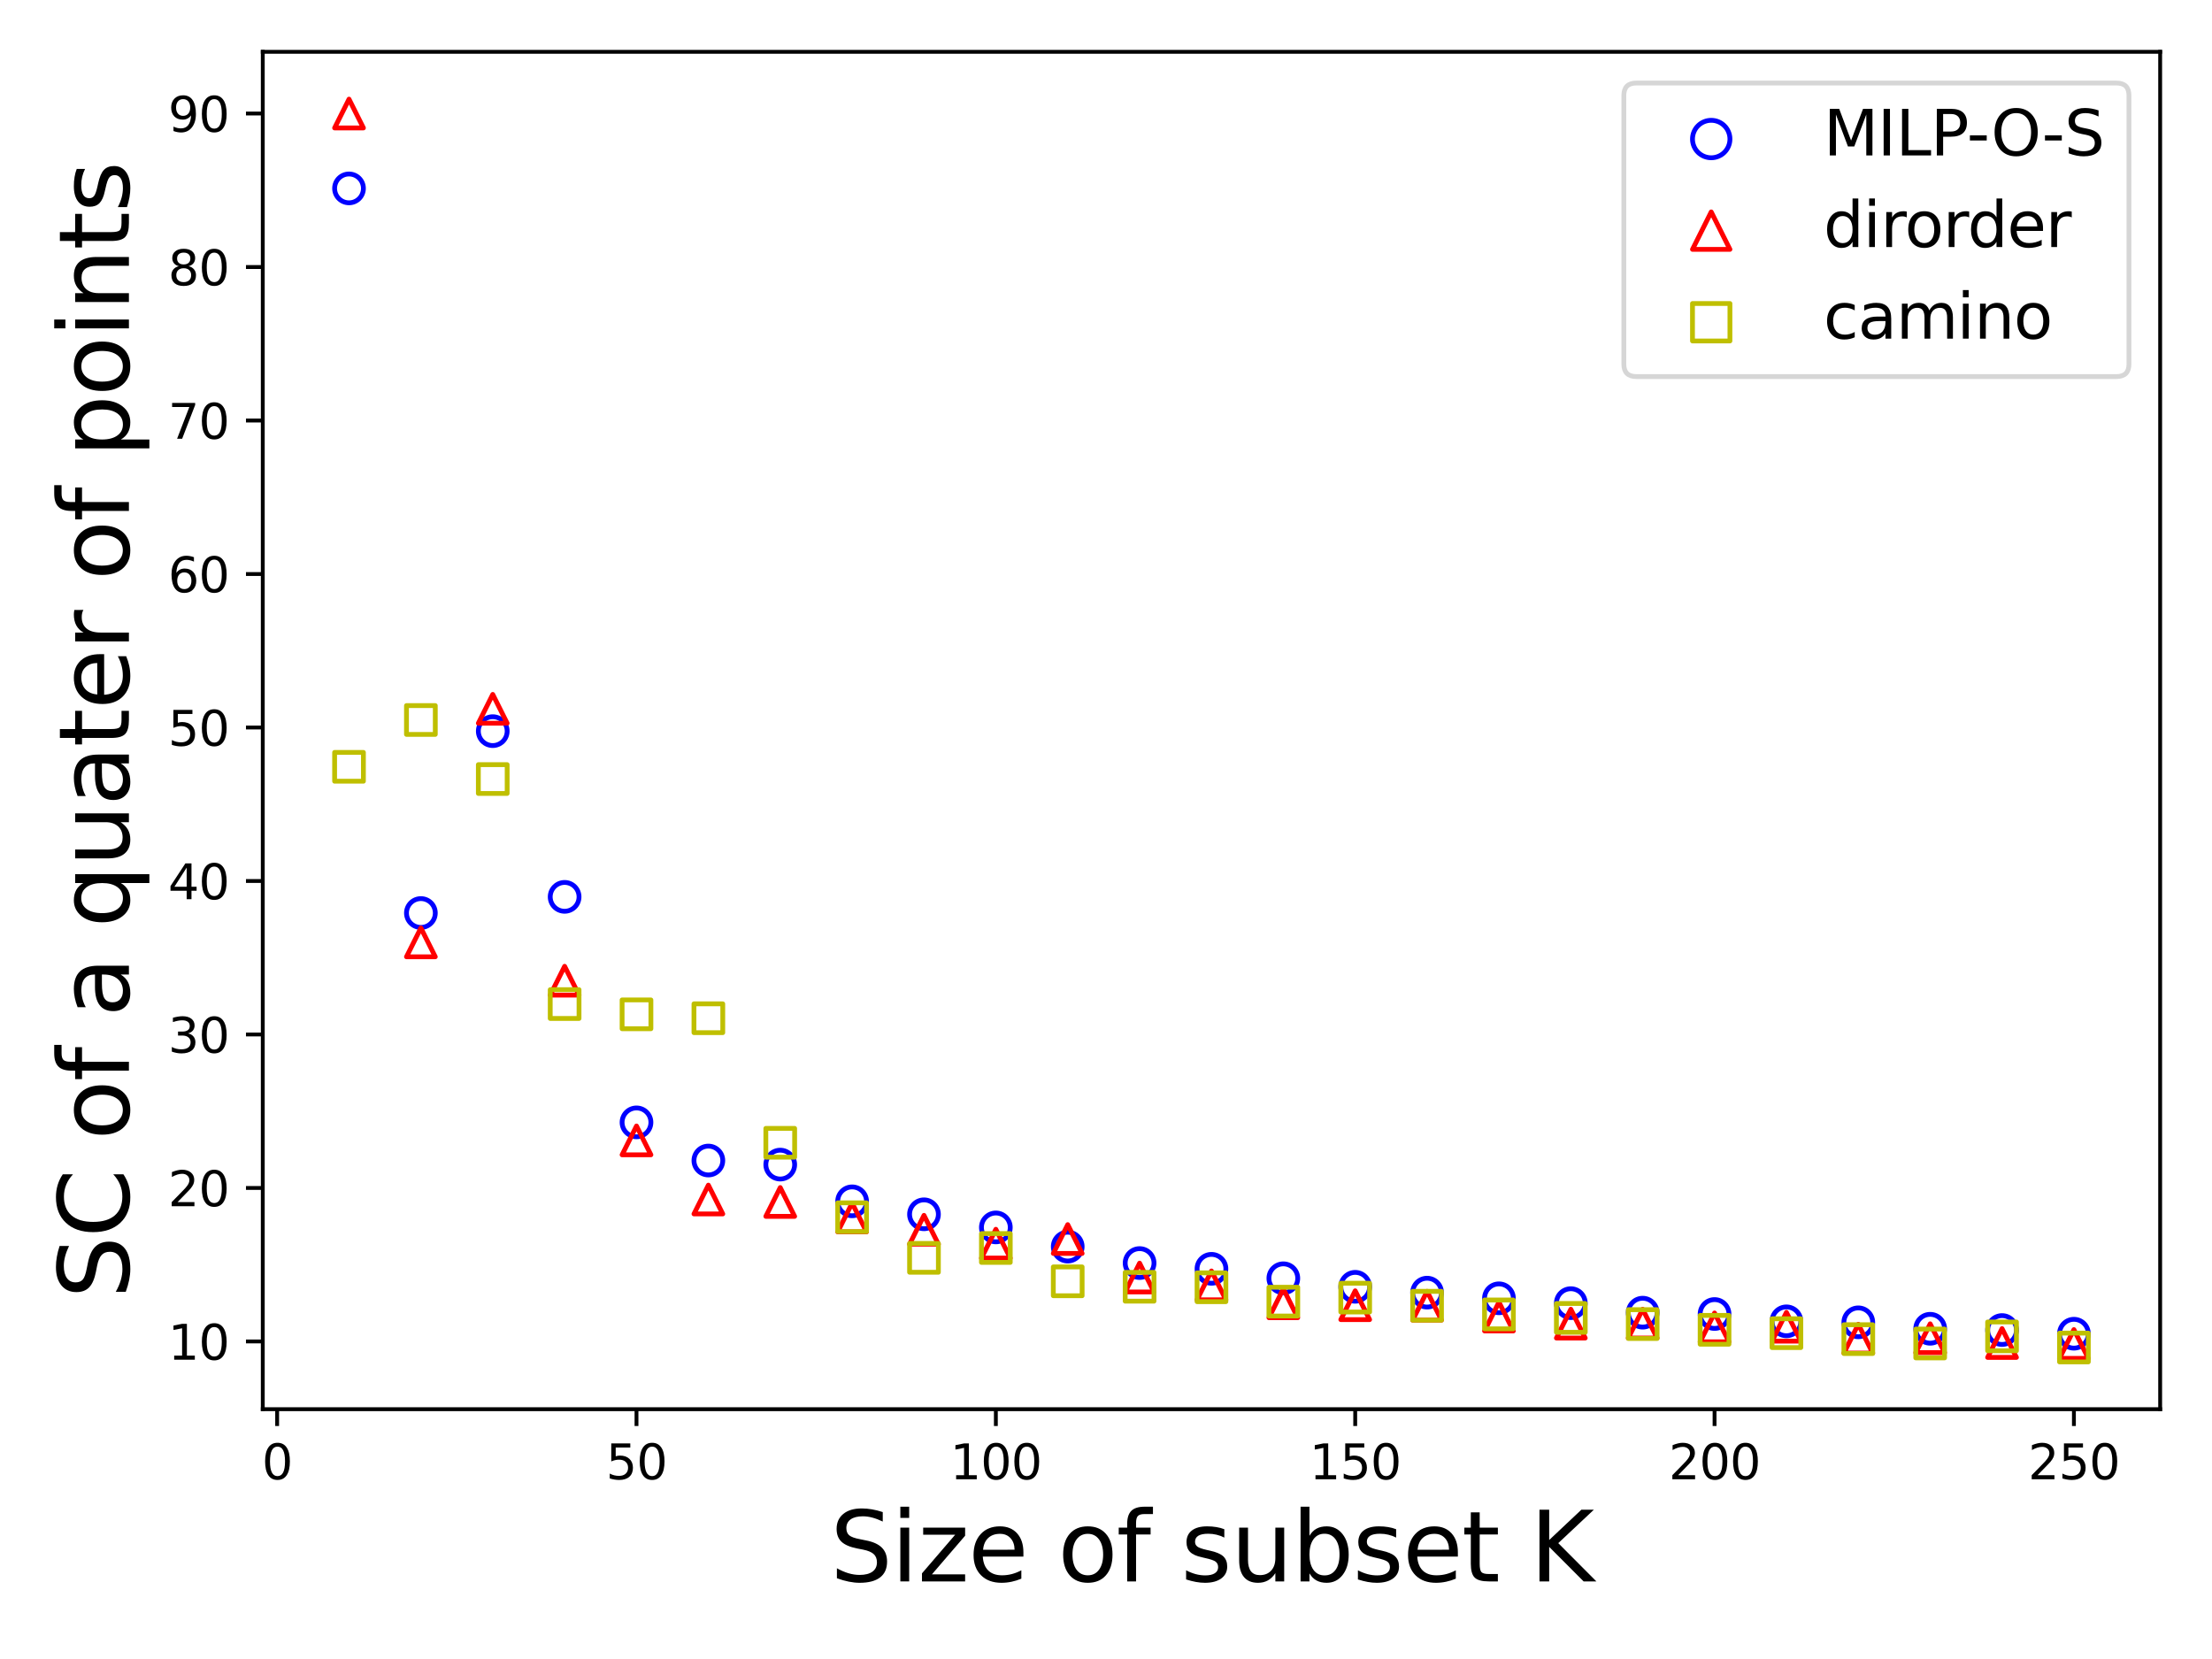 <?xml version="1.0" encoding="utf-8" standalone="no"?>
<!DOCTYPE svg PUBLIC "-//W3C//DTD SVG 1.1//EN"
  "http://www.w3.org/Graphics/SVG/1.1/DTD/svg11.dtd">
<svg xmlns:xlink="http://www.w3.org/1999/xlink" width="460.8pt" height="345.6pt" viewBox="0 0 460.8 345.6" xmlns="http://www.w3.org/2000/svg" version="1.1">
 <defs>
  <style type="text/css">*{stroke-linejoin: round; stroke-linecap: butt}</style>
 </defs>
 <g id="figure_1">
  <g id="patch_1">
   <path d="M 0 345.6 
L 460.8 345.6 
L 460.8 0 
L 0 0 
z
" style="fill: #ffffff"/>
  </g>
  <g id="axes_1">
   <g id="patch_2">
    <path d="M 54.74 293.56 
L 450 293.56 
L 450 10.8 
L 54.74 10.8 
z
" style="fill: #ffffff"/>
   </g>
   <g id="PathCollection_1">
    <defs>
     <path id="C0_0_b561ad9328" d="M 0 3 
C 0.796 3 1.559 2.684 2.121 2.121 
C 2.684 1.559 3 0.796 3 -0 
C 3 -0.796 2.684 -1.559 2.121 -2.121 
C 1.559 -2.684 0.796 -3 0 -3 
C -0.796 -3 -1.559 -2.684 -2.121 -2.121 
C -2.684 -1.559 -3 -0.796 -3 0 
C -3 0.796 -2.684 1.559 -2.121 2.121 
C -1.559 2.684 -0.796 3 0 3 
z
"/>
    </defs>
    <g clip-path="url(#pe844ed9820)">
     <use xlink:href="#C0_0_b561ad9328" x="72.706" y="39.248" style="fill: none; stroke: #0000ff"/>
    </g>
    <g clip-path="url(#pe844ed9820)">
     <use xlink:href="#C0_0_b561ad9328" x="87.678" y="190.199" style="fill: none; stroke: #0000ff"/>
    </g>
    <g clip-path="url(#pe844ed9820)">
     <use xlink:href="#C0_0_b561ad9328" x="102.65" y="152.311" style="fill: none; stroke: #0000ff"/>
    </g>
    <g clip-path="url(#pe844ed9820)">
     <use xlink:href="#C0_0_b561ad9328" x="117.622" y="186.831" style="fill: none; stroke: #0000ff"/>
    </g>
    <g clip-path="url(#pe844ed9820)">
     <use xlink:href="#C0_0_b561ad9328" x="132.594" y="233.809" style="fill: none; stroke: #0000ff"/>
    </g>
    <g clip-path="url(#pe844ed9820)">
     <use xlink:href="#C0_0_b561ad9328" x="147.566" y="241.759" style="fill: none; stroke: #0000ff"/>
    </g>
    <g clip-path="url(#pe844ed9820)">
     <use xlink:href="#C0_0_b561ad9328" x="162.538" y="242.608" style="fill: none; stroke: #0000ff"/>
    </g>
    <g clip-path="url(#pe844ed9820)">
     <use xlink:href="#C0_0_b561ad9328" x="177.51" y="250.259" style="fill: none; stroke: #0000ff"/>
    </g>
    <g clip-path="url(#pe844ed9820)">
     <use xlink:href="#C0_0_b561ad9328" x="192.482" y="252.96" style="fill: none; stroke: #0000ff"/>
    </g>
    <g clip-path="url(#pe844ed9820)">
     <use xlink:href="#C0_0_b561ad9328" x="207.454" y="255.692" style="fill: none; stroke: #0000ff"/>
    </g>
    <g clip-path="url(#pe844ed9820)">
     <use xlink:href="#C0_0_b561ad9328" x="222.426" y="259.69" style="fill: none; stroke: #0000ff"/>
    </g>
    <g clip-path="url(#pe844ed9820)">
     <use xlink:href="#C0_0_b561ad9328" x="237.398" y="263.118" style="fill: none; stroke: #0000ff"/>
    </g>
    <g clip-path="url(#pe844ed9820)">
     <use xlink:href="#C0_0_b561ad9328" x="252.37" y="264.317" style="fill: none; stroke: #0000ff"/>
    </g>
    <g clip-path="url(#pe844ed9820)">
     <use xlink:href="#C0_0_b561ad9328" x="267.342" y="266.286" style="fill: none; stroke: #0000ff"/>
    </g>
    <g clip-path="url(#pe844ed9820)">
     <use xlink:href="#C0_0_b561ad9328" x="282.314" y="268.064" style="fill: none; stroke: #0000ff"/>
    </g>
    <g clip-path="url(#pe844ed9820)">
     <use xlink:href="#C0_0_b561ad9328" x="297.286" y="269.281" style="fill: none; stroke: #0000ff"/>
    </g>
    <g clip-path="url(#pe844ed9820)">
     <use xlink:href="#C0_0_b561ad9328" x="312.258" y="270.46" style="fill: none; stroke: #0000ff"/>
    </g>
    <g clip-path="url(#pe844ed9820)">
     <use xlink:href="#C0_0_b561ad9328" x="327.23" y="271.469" style="fill: none; stroke: #0000ff"/>
    </g>
    <g clip-path="url(#pe844ed9820)">
     <use xlink:href="#C0_0_b561ad9328" x="342.202" y="273.453" style="fill: none; stroke: #0000ff"/>
    </g>
    <g clip-path="url(#pe844ed9820)">
     <use xlink:href="#C0_0_b561ad9328" x="357.174" y="273.732" style="fill: none; stroke: #0000ff"/>
    </g>
    <g clip-path="url(#pe844ed9820)">
     <use xlink:href="#C0_0_b561ad9328" x="372.146" y="275.258" style="fill: none; stroke: #0000ff"/>
    </g>
    <g clip-path="url(#pe844ed9820)">
     <use xlink:href="#C0_0_b561ad9328" x="387.118" y="275.463" style="fill: none; stroke: #0000ff"/>
    </g>
    <g clip-path="url(#pe844ed9820)">
     <use xlink:href="#C0_0_b561ad9328" x="402.09" y="276.806" style="fill: none; stroke: #0000ff"/>
    </g>
    <g clip-path="url(#pe844ed9820)">
     <use xlink:href="#C0_0_b561ad9328" x="417.062" y="277.071" style="fill: none; stroke: #0000ff"/>
    </g>
    <g clip-path="url(#pe844ed9820)">
     <use xlink:href="#C0_0_b561ad9328" x="432.034" y="277.838" style="fill: none; stroke: #0000ff"/>
    </g>
   </g>
   <g id="PathCollection_2">
    <path d="M 72.706 20.653 
L 69.706 26.653 
L 75.706 26.653 
L 72.706 20.653 
z
" clip-path="url(#pe844ed9820)" style="fill: none; stroke: #ff0000"/>
    <path d="M 87.678 193.314 
L 84.678 199.314 
L 90.678 199.314 
L 87.678 193.314 
z
" clip-path="url(#pe844ed9820)" style="fill: none; stroke: #ff0000"/>
    <path d="M 102.65 144.659 
L 99.65 150.659 
L 105.65 150.659 
L 102.65 144.659 
z
" clip-path="url(#pe844ed9820)" style="fill: none; stroke: #ff0000"/>
    <path d="M 117.622 201.299 
L 114.622 207.299 
L 120.622 207.299 
L 117.622 201.299 
z
" clip-path="url(#pe844ed9820)" style="fill: none; stroke: #ff0000"/>
    <path d="M 132.594 234.567 
L 129.594 240.567 
L 135.594 240.567 
L 132.594 234.567 
z
" clip-path="url(#pe844ed9820)" style="fill: none; stroke: #ff0000"/>
    <path d="M 147.566 246.882 
L 144.566 252.882 
L 150.566 252.882 
L 147.566 246.882 
z
" clip-path="url(#pe844ed9820)" style="fill: none; stroke: #ff0000"/>
    <path d="M 162.538 247.39 
L 159.538 253.39 
L 165.538 253.39 
L 162.538 247.39 
z
" clip-path="url(#pe844ed9820)" style="fill: none; stroke: #ff0000"/>
    <path d="M 177.51 250.623 
L 174.51 256.623 
L 180.51 256.623 
L 177.51 250.623 
z
" clip-path="url(#pe844ed9820)" style="fill: none; stroke: #ff0000"/>
    <path d="M 192.482 253.182 
L 189.482 259.182 
L 195.482 259.182 
L 192.482 253.182 
z
" clip-path="url(#pe844ed9820)" style="fill: none; stroke: #ff0000"/>
    <path d="M 207.454 256.08 
L 204.454 262.08 
L 210.454 262.08 
L 207.454 256.08 
z
" clip-path="url(#pe844ed9820)" style="fill: none; stroke: #ff0000"/>
    <path d="M 222.426 255.112 
L 219.426 261.112 
L 225.426 261.112 
L 222.426 255.112 
z
" clip-path="url(#pe844ed9820)" style="fill: none; stroke: #ff0000"/>
    <path d="M 237.398 263.136 
L 234.398 269.136 
L 240.398 269.136 
L 237.398 263.136 
z
" clip-path="url(#pe844ed9820)" style="fill: none; stroke: #ff0000"/>
    <path d="M 252.37 264.768 
L 249.37 270.768 
L 255.37 270.768 
L 252.37 264.768 
z
" clip-path="url(#pe844ed9820)" style="fill: none; stroke: #ff0000"/>
    <path d="M 267.342 268.498 
L 264.342 274.498 
L 270.342 274.498 
L 267.342 268.498 
z
" clip-path="url(#pe844ed9820)" style="fill: none; stroke: #ff0000"/>
    <path d="M 282.314 268.899 
L 279.314 274.899 
L 285.314 274.899 
L 282.314 268.899 
z
" clip-path="url(#pe844ed9820)" style="fill: none; stroke: #ff0000"/>
    <path d="M 297.286 269.011 
L 294.286 275.011 
L 300.286 275.011 
L 297.286 269.011 
z
" clip-path="url(#pe844ed9820)" style="fill: none; stroke: #ff0000"/>
    <path d="M 312.258 271.258 
L 309.258 277.258 
L 315.258 277.258 
L 312.258 271.258 
z
" clip-path="url(#pe844ed9820)" style="fill: none; stroke: #ff0000"/>
    <path d="M 327.23 272.741 
L 324.23 278.741 
L 330.23 278.741 
L 327.23 272.741 
z
" clip-path="url(#pe844ed9820)" style="fill: none; stroke: #ff0000"/>
    <path d="M 342.202 272.741 
L 339.202 278.741 
L 345.202 278.741 
L 342.202 272.741 
z
" clip-path="url(#pe844ed9820)" style="fill: none; stroke: #ff0000"/>
    <path d="M 357.174 273.519 
L 354.174 279.519 
L 360.174 279.519 
L 357.174 273.519 
z
" clip-path="url(#pe844ed9820)" style="fill: none; stroke: #ff0000"/>
    <path d="M 372.146 273.385 
L 369.146 279.385 
L 375.146 279.385 
L 372.146 273.385 
z
" clip-path="url(#pe844ed9820)" style="fill: none; stroke: #ff0000"/>
    <path d="M 387.118 275.871 
L 384.118 281.871 
L 390.118 281.871 
L 387.118 275.871 
z
" clip-path="url(#pe844ed9820)" style="fill: none; stroke: #ff0000"/>
    <path d="M 402.09 275.778 
L 399.09 281.778 
L 405.09 281.778 
L 402.09 275.778 
z
" clip-path="url(#pe844ed9820)" style="fill: none; stroke: #ff0000"/>
    <path d="M 417.062 276.771 
L 414.062 282.771 
L 420.062 282.771 
L 417.062 276.771 
z
" clip-path="url(#pe844ed9820)" style="fill: none; stroke: #ff0000"/>
    <path d="M 432.034 276.981 
L 429.034 282.981 
L 435.034 282.981 
L 432.034 276.981 
z
" clip-path="url(#pe844ed9820)" style="fill: none; stroke: #ff0000"/>
   </g>
   <g id="PathCollection_3">
    <defs>
     <path id="C1_0_8fb7816ca5" d="M -3 3 
L 3 3 
L 3 -3 
L -3 -3 
z
"/>
    </defs>
    <g clip-path="url(#pe844ed9820)">
     <use xlink:href="#C1_0_8fb7816ca5" x="72.706" y="159.74" style="fill: none; stroke: #bfbf00"/>
    </g>
    <g clip-path="url(#pe844ed9820)">
     <use xlink:href="#C1_0_8fb7816ca5" x="87.678" y="149.988" style="fill: none; stroke: #bfbf00"/>
    </g>
    <g clip-path="url(#pe844ed9820)">
     <use xlink:href="#C1_0_8fb7816ca5" x="102.65" y="162.288" style="fill: none; stroke: #bfbf00"/>
    </g>
    <g clip-path="url(#pe844ed9820)">
     <use xlink:href="#C1_0_8fb7816ca5" x="117.622" y="209.165" style="fill: none; stroke: #bfbf00"/>
    </g>
    <g clip-path="url(#pe844ed9820)">
     <use xlink:href="#C1_0_8fb7816ca5" x="132.594" y="211.304" style="fill: none; stroke: #bfbf00"/>
    </g>
    <g clip-path="url(#pe844ed9820)">
     <use xlink:href="#C1_0_8fb7816ca5" x="147.566" y="212.119" style="fill: none; stroke: #bfbf00"/>
    </g>
    <g clip-path="url(#pe844ed9820)">
     <use xlink:href="#C1_0_8fb7816ca5" x="162.538" y="238.061" style="fill: none; stroke: #bfbf00"/>
    </g>
    <g clip-path="url(#pe844ed9820)">
     <use xlink:href="#C1_0_8fb7816ca5" x="177.51" y="253.57" style="fill: none; stroke: #bfbf00"/>
    </g>
    <g clip-path="url(#pe844ed9820)">
     <use xlink:href="#C1_0_8fb7816ca5" x="192.482" y="262.031" style="fill: none; stroke: #bfbf00"/>
    </g>
    <g clip-path="url(#pe844ed9820)">
     <use xlink:href="#C1_0_8fb7816ca5" x="207.454" y="259.98" style="fill: none; stroke: #bfbf00"/>
    </g>
    <g clip-path="url(#pe844ed9820)">
     <use xlink:href="#C1_0_8fb7816ca5" x="222.426" y="266.921" style="fill: none; stroke: #bfbf00"/>
    </g>
    <g clip-path="url(#pe844ed9820)">
     <use xlink:href="#C1_0_8fb7816ca5" x="237.398" y="268.057" style="fill: none; stroke: #bfbf00"/>
    </g>
    <g clip-path="url(#pe844ed9820)">
     <use xlink:href="#C1_0_8fb7816ca5" x="252.37" y="268.158" style="fill: none; stroke: #bfbf00"/>
    </g>
    <g clip-path="url(#pe844ed9820)">
     <use xlink:href="#C1_0_8fb7816ca5" x="267.342" y="271.155" style="fill: none; stroke: #bfbf00"/>
    </g>
    <g clip-path="url(#pe844ed9820)">
     <use xlink:href="#C1_0_8fb7816ca5" x="282.314" y="270.319" style="fill: none; stroke: #bfbf00"/>
    </g>
    <g clip-path="url(#pe844ed9820)">
     <use xlink:href="#C1_0_8fb7816ca5" x="297.286" y="272.011" style="fill: none; stroke: #bfbf00"/>
    </g>
    <g clip-path="url(#pe844ed9820)">
     <use xlink:href="#C1_0_8fb7816ca5" x="312.258" y="273.815" style="fill: none; stroke: #bfbf00"/>
    </g>
    <g clip-path="url(#pe844ed9820)">
     <use xlink:href="#C1_0_8fb7816ca5" x="327.23" y="274.54" style="fill: none; stroke: #bfbf00"/>
    </g>
    <g clip-path="url(#pe844ed9820)">
     <use xlink:href="#C1_0_8fb7816ca5" x="342.202" y="275.83" style="fill: none; stroke: #bfbf00"/>
    </g>
    <g clip-path="url(#pe844ed9820)">
     <use xlink:href="#C1_0_8fb7816ca5" x="357.174" y="277.023" style="fill: none; stroke: #bfbf00"/>
    </g>
    <g clip-path="url(#pe844ed9820)">
     <use xlink:href="#C1_0_8fb7816ca5" x="372.146" y="277.722" style="fill: none; stroke: #bfbf00"/>
    </g>
    <g clip-path="url(#pe844ed9820)">
     <use xlink:href="#C1_0_8fb7816ca5" x="387.118" y="278.962" style="fill: none; stroke: #bfbf00"/>
    </g>
    <g clip-path="url(#pe844ed9820)">
     <use xlink:href="#C1_0_8fb7816ca5" x="402.09" y="279.869" style="fill: none; stroke: #bfbf00"/>
    </g>
    <g clip-path="url(#pe844ed9820)">
     <use xlink:href="#C1_0_8fb7816ca5" x="417.062" y="278.392" style="fill: none; stroke: #bfbf00"/>
    </g>
    <g clip-path="url(#pe844ed9820)">
     <use xlink:href="#C1_0_8fb7816ca5" x="432.034" y="280.707" style="fill: none; stroke: #bfbf00"/>
    </g>
   </g>
   <g id="matplotlib.axis_1">
    <g id="xtick_1">
     <g id="line2d_1">
      <defs>
       <path id="m376b558af5" d="M 0 0 
L 0 3.5 
" style="stroke: #000000; stroke-width: 0.8"/>
      </defs>
      <g>
       <use xlink:href="#m376b558af5" x="57.734" y="293.56" style="stroke: #000000; stroke-width: 0.8"/>
      </g>
     </g>
     <g id="text_1">
      <!-- 0 -->
      <g transform="translate(54.553 308.158)scale(0.1 -0.1)">
       <defs>
        <path id="DejaVuSans-30" d="M 2034 4250 
Q 1547 4250 1301 3770 
Q 1056 3291 1056 2328 
Q 1056 1369 1301 889 
Q 1547 409 2034 409 
Q 2525 409 2770 889 
Q 3016 1369 3016 2328 
Q 3016 3291 2770 3770 
Q 2525 4250 2034 4250 
z
M 2034 4750 
Q 2819 4750 3233 4129 
Q 3647 3509 3647 2328 
Q 3647 1150 3233 529 
Q 2819 -91 2034 -91 
Q 1250 -91 836 529 
Q 422 1150 422 2328 
Q 422 3509 836 4129 
Q 1250 4750 2034 4750 
z
" transform="scale(0.016)"/>
       </defs>
       <use xlink:href="#DejaVuSans-30"/>
      </g>
     </g>
    </g>
    <g id="xtick_2">
     <g id="line2d_2">
      <g>
       <use xlink:href="#m376b558af5" x="132.594" y="293.56" style="stroke: #000000; stroke-width: 0.8"/>
      </g>
     </g>
     <g id="text_2">
      <!-- 50 -->
      <g transform="translate(126.232 308.158)scale(0.1 -0.1)">
       <defs>
        <path id="DejaVuSans-35" d="M 691 4666 
L 3169 4666 
L 3169 4134 
L 1269 4134 
L 1269 2991 
Q 1406 3038 1543 3061 
Q 1681 3084 1819 3084 
Q 2600 3084 3056 2656 
Q 3513 2228 3513 1497 
Q 3513 744 3044 326 
Q 2575 -91 1722 -91 
Q 1428 -91 1123 -41 
Q 819 9 494 109 
L 494 744 
Q 775 591 1075 516 
Q 1375 441 1709 441 
Q 2250 441 2565 725 
Q 2881 1009 2881 1497 
Q 2881 1984 2565 2268 
Q 2250 2553 1709 2553 
Q 1456 2553 1204 2497 
Q 953 2441 691 2322 
L 691 4666 
z
" transform="scale(0.016)"/>
       </defs>
       <use xlink:href="#DejaVuSans-35"/>
       <use xlink:href="#DejaVuSans-30" x="63.623"/>
      </g>
     </g>
    </g>
    <g id="xtick_3">
     <g id="line2d_3">
      <g>
       <use xlink:href="#m376b558af5" x="207.454" y="293.56" style="stroke: #000000; stroke-width: 0.8"/>
      </g>
     </g>
     <g id="text_3">
      <!-- 100 -->
      <g transform="translate(197.91 308.158)scale(0.1 -0.1)">
       <defs>
        <path id="DejaVuSans-31" d="M 794 531 
L 1825 531 
L 1825 4091 
L 703 3866 
L 703 4441 
L 1819 4666 
L 2450 4666 
L 2450 531 
L 3481 531 
L 3481 0 
L 794 0 
L 794 531 
z
" transform="scale(0.016)"/>
       </defs>
       <use xlink:href="#DejaVuSans-31"/>
       <use xlink:href="#DejaVuSans-30" x="63.623"/>
       <use xlink:href="#DejaVuSans-30" x="127.246"/>
      </g>
     </g>
    </g>
    <g id="xtick_4">
     <g id="line2d_4">
      <g>
       <use xlink:href="#m376b558af5" x="282.314" y="293.56" style="stroke: #000000; stroke-width: 0.8"/>
      </g>
     </g>
     <g id="text_4">
      <!-- 150 -->
      <g transform="translate(272.77 308.158)scale(0.1 -0.1)">
       <use xlink:href="#DejaVuSans-31"/>
       <use xlink:href="#DejaVuSans-35" x="63.623"/>
       <use xlink:href="#DejaVuSans-30" x="127.246"/>
      </g>
     </g>
    </g>
    <g id="xtick_5">
     <g id="line2d_5">
      <g>
       <use xlink:href="#m376b558af5" x="357.174" y="293.56" style="stroke: #000000; stroke-width: 0.8"/>
      </g>
     </g>
     <g id="text_5">
      <!-- 200 -->
      <g transform="translate(347.63 308.158)scale(0.1 -0.1)">
       <defs>
        <path id="DejaVuSans-32" d="M 1228 531 
L 3431 531 
L 3431 0 
L 469 0 
L 469 531 
Q 828 903 1448 1529 
Q 2069 2156 2228 2338 
Q 2531 2678 2651 2914 
Q 2772 3150 2772 3378 
Q 2772 3750 2511 3984 
Q 2250 4219 1831 4219 
Q 1534 4219 1204 4116 
Q 875 4013 500 3803 
L 500 4441 
Q 881 4594 1212 4672 
Q 1544 4750 1819 4750 
Q 2544 4750 2975 4387 
Q 3406 4025 3406 3419 
Q 3406 3131 3298 2873 
Q 3191 2616 2906 2266 
Q 2828 2175 2409 1742 
Q 1991 1309 1228 531 
z
" transform="scale(0.016)"/>
       </defs>
       <use xlink:href="#DejaVuSans-32"/>
       <use xlink:href="#DejaVuSans-30" x="63.623"/>
       <use xlink:href="#DejaVuSans-30" x="127.246"/>
      </g>
     </g>
    </g>
    <g id="xtick_6">
     <g id="line2d_6">
      <g>
       <use xlink:href="#m376b558af5" x="432.034" y="293.56" style="stroke: #000000; stroke-width: 0.8"/>
      </g>
     </g>
     <g id="text_6">
      <!-- 250 -->
      <g transform="translate(422.49 308.158)scale(0.1 -0.1)">
       <use xlink:href="#DejaVuSans-32"/>
       <use xlink:href="#DejaVuSans-35" x="63.623"/>
       <use xlink:href="#DejaVuSans-30" x="127.246"/>
      </g>
     </g>
    </g>
    <g id="text_7">
     <!-- Size of subset K -->
     <g transform="translate(172.933 329.435)scale(0.2 -0.2)">
      <defs>
       <path id="DejaVuSans-53" d="M 3425 4513 
L 3425 3897 
Q 3066 4069 2747 4153 
Q 2428 4238 2131 4238 
Q 1616 4238 1336 4038 
Q 1056 3838 1056 3469 
Q 1056 3159 1242 3001 
Q 1428 2844 1947 2747 
L 2328 2669 
Q 3034 2534 3370 2195 
Q 3706 1856 3706 1288 
Q 3706 609 3251 259 
Q 2797 -91 1919 -91 
Q 1588 -91 1214 -16 
Q 841 59 441 206 
L 441 856 
Q 825 641 1194 531 
Q 1563 422 1919 422 
Q 2459 422 2753 634 
Q 3047 847 3047 1241 
Q 3047 1584 2836 1778 
Q 2625 1972 2144 2069 
L 1759 2144 
Q 1053 2284 737 2584 
Q 422 2884 422 3419 
Q 422 4038 858 4394 
Q 1294 4750 2059 4750 
Q 2388 4750 2728 4690 
Q 3069 4631 3425 4513 
z
" transform="scale(0.016)"/>
       <path id="DejaVuSans-69" d="M 603 3500 
L 1178 3500 
L 1178 0 
L 603 0 
L 603 3500 
z
M 603 4863 
L 1178 4863 
L 1178 4134 
L 603 4134 
L 603 4863 
z
" transform="scale(0.016)"/>
       <path id="DejaVuSans-7a" d="M 353 3500 
L 3084 3500 
L 3084 2975 
L 922 459 
L 3084 459 
L 3084 0 
L 275 0 
L 275 525 
L 2438 3041 
L 353 3041 
L 353 3500 
z
" transform="scale(0.016)"/>
       <path id="DejaVuSans-65" d="M 3597 1894 
L 3597 1613 
L 953 1613 
Q 991 1019 1311 708 
Q 1631 397 2203 397 
Q 2534 397 2845 478 
Q 3156 559 3463 722 
L 3463 178 
Q 3153 47 2828 -22 
Q 2503 -91 2169 -91 
Q 1331 -91 842 396 
Q 353 884 353 1716 
Q 353 2575 817 3079 
Q 1281 3584 2069 3584 
Q 2775 3584 3186 3129 
Q 3597 2675 3597 1894 
z
M 3022 2063 
Q 3016 2534 2758 2815 
Q 2500 3097 2075 3097 
Q 1594 3097 1305 2825 
Q 1016 2553 972 2059 
L 3022 2063 
z
" transform="scale(0.016)"/>
       <path id="DejaVuSans-20" transform="scale(0.016)"/>
       <path id="DejaVuSans-6f" d="M 1959 3097 
Q 1497 3097 1228 2736 
Q 959 2375 959 1747 
Q 959 1119 1226 758 
Q 1494 397 1959 397 
Q 2419 397 2687 759 
Q 2956 1122 2956 1747 
Q 2956 2369 2687 2733 
Q 2419 3097 1959 3097 
z
M 1959 3584 
Q 2709 3584 3137 3096 
Q 3566 2609 3566 1747 
Q 3566 888 3137 398 
Q 2709 -91 1959 -91 
Q 1206 -91 779 398 
Q 353 888 353 1747 
Q 353 2609 779 3096 
Q 1206 3584 1959 3584 
z
" transform="scale(0.016)"/>
       <path id="DejaVuSans-66" d="M 2375 4863 
L 2375 4384 
L 1825 4384 
Q 1516 4384 1395 4259 
Q 1275 4134 1275 3809 
L 1275 3500 
L 2222 3500 
L 2222 3053 
L 1275 3053 
L 1275 0 
L 697 0 
L 697 3053 
L 147 3053 
L 147 3500 
L 697 3500 
L 697 3744 
Q 697 4328 969 4595 
Q 1241 4863 1831 4863 
L 2375 4863 
z
" transform="scale(0.016)"/>
       <path id="DejaVuSans-73" d="M 2834 3397 
L 2834 2853 
Q 2591 2978 2328 3040 
Q 2066 3103 1784 3103 
Q 1356 3103 1142 2972 
Q 928 2841 928 2578 
Q 928 2378 1081 2264 
Q 1234 2150 1697 2047 
L 1894 2003 
Q 2506 1872 2764 1633 
Q 3022 1394 3022 966 
Q 3022 478 2636 193 
Q 2250 -91 1575 -91 
Q 1294 -91 989 -36 
Q 684 19 347 128 
L 347 722 
Q 666 556 975 473 
Q 1284 391 1588 391 
Q 1994 391 2212 530 
Q 2431 669 2431 922 
Q 2431 1156 2273 1281 
Q 2116 1406 1581 1522 
L 1381 1569 
Q 847 1681 609 1914 
Q 372 2147 372 2553 
Q 372 3047 722 3315 
Q 1072 3584 1716 3584 
Q 2034 3584 2315 3537 
Q 2597 3491 2834 3397 
z
" transform="scale(0.016)"/>
       <path id="DejaVuSans-75" d="M 544 1381 
L 544 3500 
L 1119 3500 
L 1119 1403 
Q 1119 906 1312 657 
Q 1506 409 1894 409 
Q 2359 409 2629 706 
Q 2900 1003 2900 1516 
L 2900 3500 
L 3475 3500 
L 3475 0 
L 2900 0 
L 2900 538 
Q 2691 219 2414 64 
Q 2138 -91 1772 -91 
Q 1169 -91 856 284 
Q 544 659 544 1381 
z
M 1991 3584 
L 1991 3584 
z
" transform="scale(0.016)"/>
       <path id="DejaVuSans-62" d="M 3116 1747 
Q 3116 2381 2855 2742 
Q 2594 3103 2138 3103 
Q 1681 3103 1420 2742 
Q 1159 2381 1159 1747 
Q 1159 1113 1420 752 
Q 1681 391 2138 391 
Q 2594 391 2855 752 
Q 3116 1113 3116 1747 
z
M 1159 2969 
Q 1341 3281 1617 3432 
Q 1894 3584 2278 3584 
Q 2916 3584 3314 3078 
Q 3713 2572 3713 1747 
Q 3713 922 3314 415 
Q 2916 -91 2278 -91 
Q 1894 -91 1617 61 
Q 1341 213 1159 525 
L 1159 0 
L 581 0 
L 581 4863 
L 1159 4863 
L 1159 2969 
z
" transform="scale(0.016)"/>
       <path id="DejaVuSans-74" d="M 1172 4494 
L 1172 3500 
L 2356 3500 
L 2356 3053 
L 1172 3053 
L 1172 1153 
Q 1172 725 1289 603 
Q 1406 481 1766 481 
L 2356 481 
L 2356 0 
L 1766 0 
Q 1100 0 847 248 
Q 594 497 594 1153 
L 594 3053 
L 172 3053 
L 172 3500 
L 594 3500 
L 594 4494 
L 1172 4494 
z
" transform="scale(0.016)"/>
       <path id="DejaVuSans-4b" d="M 628 4666 
L 1259 4666 
L 1259 2694 
L 3353 4666 
L 4166 4666 
L 1850 2491 
L 4331 0 
L 3500 0 
L 1259 2247 
L 1259 0 
L 628 0 
L 628 4666 
z
" transform="scale(0.016)"/>
      </defs>
      <use xlink:href="#DejaVuSans-53"/>
      <use xlink:href="#DejaVuSans-69" x="63.477"/>
      <use xlink:href="#DejaVuSans-7a" x="91.26"/>
      <use xlink:href="#DejaVuSans-65" x="143.75"/>
      <use xlink:href="#DejaVuSans-20" x="205.273"/>
      <use xlink:href="#DejaVuSans-6f" x="237.061"/>
      <use xlink:href="#DejaVuSans-66" x="298.242"/>
      <use xlink:href="#DejaVuSans-20" x="333.447"/>
      <use xlink:href="#DejaVuSans-73" x="365.234"/>
      <use xlink:href="#DejaVuSans-75" x="417.334"/>
      <use xlink:href="#DejaVuSans-62" x="480.713"/>
      <use xlink:href="#DejaVuSans-73" x="544.189"/>
      <use xlink:href="#DejaVuSans-65" x="596.289"/>
      <use xlink:href="#DejaVuSans-74" x="657.812"/>
      <use xlink:href="#DejaVuSans-20" x="697.021"/>
      <use xlink:href="#DejaVuSans-4b" x="728.809"/>
     </g>
    </g>
   </g>
   <g id="matplotlib.axis_2">
    <g id="ytick_1">
     <g id="line2d_7">
      <defs>
       <path id="m1729238bf1" d="M 0 0 
L -3.5 0 
" style="stroke: #000000; stroke-width: 0.8"/>
      </defs>
      <g>
       <use xlink:href="#m1729238bf1" x="54.74" y="279.447" style="stroke: #000000; stroke-width: 0.8"/>
      </g>
     </g>
     <g id="text_8">
      <!-- 10 -->
      <g transform="translate(35.015 283.247)scale(0.1 -0.1)">
       <use xlink:href="#DejaVuSans-31"/>
       <use xlink:href="#DejaVuSans-30" x="63.623"/>
      </g>
     </g>
    </g>
    <g id="ytick_2">
     <g id="line2d_8">
      <g>
       <use xlink:href="#m1729238bf1" x="54.74" y="247.473" style="stroke: #000000; stroke-width: 0.8"/>
      </g>
     </g>
     <g id="text_9">
      <!-- 20 -->
      <g transform="translate(35.015 251.272)scale(0.1 -0.1)">
       <use xlink:href="#DejaVuSans-32"/>
       <use xlink:href="#DejaVuSans-30" x="63.623"/>
      </g>
     </g>
    </g>
    <g id="ytick_3">
     <g id="line2d_9">
      <g>
       <use xlink:href="#m1729238bf1" x="54.74" y="215.499" style="stroke: #000000; stroke-width: 0.8"/>
      </g>
     </g>
     <g id="text_10">
      <!-- 30 -->
      <g transform="translate(35.015 219.298)scale(0.1 -0.1)">
       <defs>
        <path id="DejaVuSans-33" d="M 2597 2516 
Q 3050 2419 3304 2112 
Q 3559 1806 3559 1356 
Q 3559 666 3084 287 
Q 2609 -91 1734 -91 
Q 1441 -91 1130 -33 
Q 819 25 488 141 
L 488 750 
Q 750 597 1062 519 
Q 1375 441 1716 441 
Q 2309 441 2620 675 
Q 2931 909 2931 1356 
Q 2931 1769 2642 2001 
Q 2353 2234 1838 2234 
L 1294 2234 
L 1294 2753 
L 1863 2753 
Q 2328 2753 2575 2939 
Q 2822 3125 2822 3475 
Q 2822 3834 2567 4026 
Q 2313 4219 1838 4219 
Q 1578 4219 1281 4162 
Q 984 4106 628 3988 
L 628 4550 
Q 988 4650 1302 4700 
Q 1616 4750 1894 4750 
Q 2613 4750 3031 4423 
Q 3450 4097 3450 3541 
Q 3450 3153 3228 2886 
Q 3006 2619 2597 2516 
z
" transform="scale(0.016)"/>
       </defs>
       <use xlink:href="#DejaVuSans-33"/>
       <use xlink:href="#DejaVuSans-30" x="63.623"/>
      </g>
     </g>
    </g>
    <g id="ytick_4">
     <g id="line2d_10">
      <g>
       <use xlink:href="#m1729238bf1" x="54.74" y="183.524" style="stroke: #000000; stroke-width: 0.8"/>
      </g>
     </g>
     <g id="text_11">
      <!-- 40 -->
      <g transform="translate(35.015 187.324)scale(0.1 -0.1)">
       <defs>
        <path id="DejaVuSans-34" d="M 2419 4116 
L 825 1625 
L 2419 1625 
L 2419 4116 
z
M 2253 4666 
L 3047 4666 
L 3047 1625 
L 3713 1625 
L 3713 1100 
L 3047 1100 
L 3047 0 
L 2419 0 
L 2419 1100 
L 313 1100 
L 313 1709 
L 2253 4666 
z
" transform="scale(0.016)"/>
       </defs>
       <use xlink:href="#DejaVuSans-34"/>
       <use xlink:href="#DejaVuSans-30" x="63.623"/>
      </g>
     </g>
    </g>
    <g id="ytick_5">
     <g id="line2d_11">
      <g>
       <use xlink:href="#m1729238bf1" x="54.74" y="151.55" style="stroke: #000000; stroke-width: 0.8"/>
      </g>
     </g>
     <g id="text_12">
      <!-- 50 -->
      <g transform="translate(35.015 155.349)scale(0.1 -0.1)">
       <use xlink:href="#DejaVuSans-35"/>
       <use xlink:href="#DejaVuSans-30" x="63.623"/>
      </g>
     </g>
    </g>
    <g id="ytick_6">
     <g id="line2d_12">
      <g>
       <use xlink:href="#m1729238bf1" x="54.74" y="119.576" style="stroke: #000000; stroke-width: 0.8"/>
      </g>
     </g>
     <g id="text_13">
      <!-- 60 -->
      <g transform="translate(35.015 123.375)scale(0.1 -0.1)">
       <defs>
        <path id="DejaVuSans-36" d="M 2113 2584 
Q 1688 2584 1439 2293 
Q 1191 2003 1191 1497 
Q 1191 994 1439 701 
Q 1688 409 2113 409 
Q 2538 409 2786 701 
Q 3034 994 3034 1497 
Q 3034 2003 2786 2293 
Q 2538 2584 2113 2584 
z
M 3366 4563 
L 3366 3988 
Q 3128 4100 2886 4159 
Q 2644 4219 2406 4219 
Q 1781 4219 1451 3797 
Q 1122 3375 1075 2522 
Q 1259 2794 1537 2939 
Q 1816 3084 2150 3084 
Q 2853 3084 3261 2657 
Q 3669 2231 3669 1497 
Q 3669 778 3244 343 
Q 2819 -91 2113 -91 
Q 1303 -91 875 529 
Q 447 1150 447 2328 
Q 447 3434 972 4092 
Q 1497 4750 2381 4750 
Q 2619 4750 2861 4703 
Q 3103 4656 3366 4563 
z
" transform="scale(0.016)"/>
       </defs>
       <use xlink:href="#DejaVuSans-36"/>
       <use xlink:href="#DejaVuSans-30" x="63.623"/>
      </g>
     </g>
    </g>
    <g id="ytick_7">
     <g id="line2d_13">
      <g>
       <use xlink:href="#m1729238bf1" x="54.74" y="87.601" style="stroke: #000000; stroke-width: 0.8"/>
      </g>
     </g>
     <g id="text_14">
      <!-- 70 -->
      <g transform="translate(35.015 91.401)scale(0.1 -0.1)">
       <defs>
        <path id="DejaVuSans-37" d="M 525 4666 
L 3525 4666 
L 3525 4397 
L 1831 0 
L 1172 0 
L 2766 4134 
L 525 4134 
L 525 4666 
z
" transform="scale(0.016)"/>
       </defs>
       <use xlink:href="#DejaVuSans-37"/>
       <use xlink:href="#DejaVuSans-30" x="63.623"/>
      </g>
     </g>
    </g>
    <g id="ytick_8">
     <g id="line2d_14">
      <g>
       <use xlink:href="#m1729238bf1" x="54.74" y="55.627" style="stroke: #000000; stroke-width: 0.8"/>
      </g>
     </g>
     <g id="text_15">
      <!-- 80 -->
      <g transform="translate(35.015 59.426)scale(0.1 -0.1)">
       <defs>
        <path id="DejaVuSans-38" d="M 2034 2216 
Q 1584 2216 1326 1975 
Q 1069 1734 1069 1313 
Q 1069 891 1326 650 
Q 1584 409 2034 409 
Q 2484 409 2743 651 
Q 3003 894 3003 1313 
Q 3003 1734 2745 1975 
Q 2488 2216 2034 2216 
z
M 1403 2484 
Q 997 2584 770 2862 
Q 544 3141 544 3541 
Q 544 4100 942 4425 
Q 1341 4750 2034 4750 
Q 2731 4750 3128 4425 
Q 3525 4100 3525 3541 
Q 3525 3141 3298 2862 
Q 3072 2584 2669 2484 
Q 3125 2378 3379 2068 
Q 3634 1759 3634 1313 
Q 3634 634 3220 271 
Q 2806 -91 2034 -91 
Q 1263 -91 848 271 
Q 434 634 434 1313 
Q 434 1759 690 2068 
Q 947 2378 1403 2484 
z
M 1172 3481 
Q 1172 3119 1398 2916 
Q 1625 2713 2034 2713 
Q 2441 2713 2670 2916 
Q 2900 3119 2900 3481 
Q 2900 3844 2670 4047 
Q 2441 4250 2034 4250 
Q 1625 4250 1398 4047 
Q 1172 3844 1172 3481 
z
" transform="scale(0.016)"/>
       </defs>
       <use xlink:href="#DejaVuSans-38"/>
       <use xlink:href="#DejaVuSans-30" x="63.623"/>
      </g>
     </g>
    </g>
    <g id="ytick_9">
     <g id="line2d_15">
      <g>
       <use xlink:href="#m1729238bf1" x="54.74" y="23.653" style="stroke: #000000; stroke-width: 0.8"/>
      </g>
     </g>
     <g id="text_16">
      <!-- 90 -->
      <g transform="translate(35.015 27.452)scale(0.1 -0.1)">
       <defs>
        <path id="DejaVuSans-39" d="M 703 97 
L 703 672 
Q 941 559 1184 500 
Q 1428 441 1663 441 
Q 2288 441 2617 861 
Q 2947 1281 2994 2138 
Q 2813 1869 2534 1725 
Q 2256 1581 1919 1581 
Q 1219 1581 811 2004 
Q 403 2428 403 3163 
Q 403 3881 828 4315 
Q 1253 4750 1959 4750 
Q 2769 4750 3195 4129 
Q 3622 3509 3622 2328 
Q 3622 1225 3098 567 
Q 2575 -91 1691 -91 
Q 1453 -91 1209 -44 
Q 966 3 703 97 
z
M 1959 2075 
Q 2384 2075 2632 2365 
Q 2881 2656 2881 3163 
Q 2881 3666 2632 3958 
Q 2384 4250 1959 4250 
Q 1534 4250 1286 3958 
Q 1038 3666 1038 3163 
Q 1038 2656 1286 2365 
Q 1534 2075 1959 2075 
z
" transform="scale(0.016)"/>
       </defs>
       <use xlink:href="#DejaVuSans-39"/>
       <use xlink:href="#DejaVuSans-30" x="63.623"/>
      </g>
     </g>
    </g>
    <g id="text_17">
     <!-- SC of a quater of points -->
     <g transform="translate(26.856 270.519)rotate(-90)scale(0.2 -0.2)">
      <defs>
       <path id="DejaVuSans-43" d="M 4122 4306 
L 4122 3641 
Q 3803 3938 3442 4084 
Q 3081 4231 2675 4231 
Q 1875 4231 1450 3742 
Q 1025 3253 1025 2328 
Q 1025 1406 1450 917 
Q 1875 428 2675 428 
Q 3081 428 3442 575 
Q 3803 722 4122 1019 
L 4122 359 
Q 3791 134 3420 21 
Q 3050 -91 2638 -91 
Q 1578 -91 968 557 
Q 359 1206 359 2328 
Q 359 3453 968 4101 
Q 1578 4750 2638 4750 
Q 3056 4750 3426 4639 
Q 3797 4528 4122 4306 
z
" transform="scale(0.016)"/>
       <path id="DejaVuSans-61" d="M 2194 1759 
Q 1497 1759 1228 1600 
Q 959 1441 959 1056 
Q 959 750 1161 570 
Q 1363 391 1709 391 
Q 2188 391 2477 730 
Q 2766 1069 2766 1631 
L 2766 1759 
L 2194 1759 
z
M 3341 1997 
L 3341 0 
L 2766 0 
L 2766 531 
Q 2569 213 2275 61 
Q 1981 -91 1556 -91 
Q 1019 -91 701 211 
Q 384 513 384 1019 
Q 384 1609 779 1909 
Q 1175 2209 1959 2209 
L 2766 2209 
L 2766 2266 
Q 2766 2663 2505 2880 
Q 2244 3097 1772 3097 
Q 1472 3097 1187 3025 
Q 903 2953 641 2809 
L 641 3341 
Q 956 3463 1253 3523 
Q 1550 3584 1831 3584 
Q 2591 3584 2966 3190 
Q 3341 2797 3341 1997 
z
" transform="scale(0.016)"/>
       <path id="DejaVuSans-71" d="M 947 1747 
Q 947 1113 1208 752 
Q 1469 391 1925 391 
Q 2381 391 2643 752 
Q 2906 1113 2906 1747 
Q 2906 2381 2643 2742 
Q 2381 3103 1925 3103 
Q 1469 3103 1208 2742 
Q 947 2381 947 1747 
z
M 2906 525 
Q 2725 213 2448 61 
Q 2172 -91 1784 -91 
Q 1150 -91 751 415 
Q 353 922 353 1747 
Q 353 2572 751 3078 
Q 1150 3584 1784 3584 
Q 2172 3584 2448 3432 
Q 2725 3281 2906 2969 
L 2906 3500 
L 3481 3500 
L 3481 -1331 
L 2906 -1331 
L 2906 525 
z
" transform="scale(0.016)"/>
       <path id="DejaVuSans-72" d="M 2631 2963 
Q 2534 3019 2420 3045 
Q 2306 3072 2169 3072 
Q 1681 3072 1420 2755 
Q 1159 2438 1159 1844 
L 1159 0 
L 581 0 
L 581 3500 
L 1159 3500 
L 1159 2956 
Q 1341 3275 1631 3429 
Q 1922 3584 2338 3584 
Q 2397 3584 2469 3576 
Q 2541 3569 2628 3553 
L 2631 2963 
z
" transform="scale(0.016)"/>
       <path id="DejaVuSans-70" d="M 1159 525 
L 1159 -1331 
L 581 -1331 
L 581 3500 
L 1159 3500 
L 1159 2969 
Q 1341 3281 1617 3432 
Q 1894 3584 2278 3584 
Q 2916 3584 3314 3078 
Q 3713 2572 3713 1747 
Q 3713 922 3314 415 
Q 2916 -91 2278 -91 
Q 1894 -91 1617 61 
Q 1341 213 1159 525 
z
M 3116 1747 
Q 3116 2381 2855 2742 
Q 2594 3103 2138 3103 
Q 1681 3103 1420 2742 
Q 1159 2381 1159 1747 
Q 1159 1113 1420 752 
Q 1681 391 2138 391 
Q 2594 391 2855 752 
Q 3116 1113 3116 1747 
z
" transform="scale(0.016)"/>
       <path id="DejaVuSans-6e" d="M 3513 2113 
L 3513 0 
L 2938 0 
L 2938 2094 
Q 2938 2591 2744 2837 
Q 2550 3084 2163 3084 
Q 1697 3084 1428 2787 
Q 1159 2491 1159 1978 
L 1159 0 
L 581 0 
L 581 3500 
L 1159 3500 
L 1159 2956 
Q 1366 3272 1645 3428 
Q 1925 3584 2291 3584 
Q 2894 3584 3203 3211 
Q 3513 2838 3513 2113 
z
" transform="scale(0.016)"/>
      </defs>
      <use xlink:href="#DejaVuSans-53"/>
      <use xlink:href="#DejaVuSans-43" x="63.477"/>
      <use xlink:href="#DejaVuSans-20" x="133.301"/>
      <use xlink:href="#DejaVuSans-6f" x="165.088"/>
      <use xlink:href="#DejaVuSans-66" x="226.27"/>
      <use xlink:href="#DejaVuSans-20" x="261.475"/>
      <use xlink:href="#DejaVuSans-61" x="293.262"/>
      <use xlink:href="#DejaVuSans-20" x="354.541"/>
      <use xlink:href="#DejaVuSans-71" x="386.328"/>
      <use xlink:href="#DejaVuSans-75" x="449.805"/>
      <use xlink:href="#DejaVuSans-61" x="513.184"/>
      <use xlink:href="#DejaVuSans-74" x="574.463"/>
      <use xlink:href="#DejaVuSans-65" x="613.672"/>
      <use xlink:href="#DejaVuSans-72" x="675.195"/>
      <use xlink:href="#DejaVuSans-20" x="716.309"/>
      <use xlink:href="#DejaVuSans-6f" x="748.096"/>
      <use xlink:href="#DejaVuSans-66" x="809.277"/>
      <use xlink:href="#DejaVuSans-20" x="844.482"/>
      <use xlink:href="#DejaVuSans-70" x="876.27"/>
      <use xlink:href="#DejaVuSans-6f" x="939.746"/>
      <use xlink:href="#DejaVuSans-69" x="1000.928"/>
      <use xlink:href="#DejaVuSans-6e" x="1028.711"/>
      <use xlink:href="#DejaVuSans-74" x="1092.09"/>
      <use xlink:href="#DejaVuSans-73" x="1131.299"/>
     </g>
    </g>
   </g>
   <g id="patch_3">
    <path d="M 54.74 293.56 
L 54.74 10.8 
" style="fill: none; stroke: #000000; stroke-width: 0.8; stroke-linejoin: miter; stroke-linecap: square"/>
   </g>
   <g id="patch_4">
    <path d="M 450 293.56 
L 450 10.8 
" style="fill: none; stroke: #000000; stroke-width: 0.8; stroke-linejoin: miter; stroke-linecap: square"/>
   </g>
   <g id="patch_5">
    <path d="M 54.74 293.56 
L 450 293.56 
" style="fill: none; stroke: #000000; stroke-width: 0.8; stroke-linejoin: miter; stroke-linecap: square"/>
   </g>
   <g id="patch_6">
    <path d="M 54.74 10.8 
L 450 10.8 
" style="fill: none; stroke: #000000; stroke-width: 0.8; stroke-linejoin: miter; stroke-linecap: square"/>
   </g>
   <g id="legend_1">
    <g id="patch_7">
     <path d="M 340.877 78.445 
L 440.9 78.445 
Q 443.5 78.445 443.5 75.845 
L 443.5 19.9 
Q 443.5 17.3 440.9 17.3 
L 340.877 17.3 
Q 338.277 17.3 338.277 19.9 
L 338.277 75.845 
Q 338.277 78.445 340.877 78.445 
z
" style="fill: #ffffff; opacity: 0.8; stroke: #cccccc; stroke-linejoin: miter"/>
    </g>
    <g id="PathCollection_4">
     <path d="M 356.477 32.865 
C 357.511 32.865 358.504 32.455 359.235 31.723 
C 359.966 30.992 360.377 30 360.377 28.965 
C 360.377 27.931 359.966 26.939 359.235 26.208 
C 358.504 25.476 357.511 25.065 356.477 25.065 
C 355.443 25.065 354.451 25.476 353.719 26.208 
C 352.988 26.939 352.577 27.931 352.577 28.965 
C 352.577 30 352.988 30.992 353.719 31.723 
C 354.451 32.455 355.443 32.865 356.477 32.865 
L 356.477 32.865 
z
" style="fill: none; stroke: #0000ff"/>
    </g>
    <g id="text_18">
     <!-- MILP-O-S -->
     <g transform="translate(379.877 32.378)scale(0.13 -0.13)">
      <defs>
       <path id="DejaVuSans-4d" d="M 628 4666 
L 1569 4666 
L 2759 1491 
L 3956 4666 
L 4897 4666 
L 4897 0 
L 4281 0 
L 4281 4097 
L 3078 897 
L 2444 897 
L 1241 4097 
L 1241 0 
L 628 0 
L 628 4666 
z
" transform="scale(0.016)"/>
       <path id="DejaVuSans-49" d="M 628 4666 
L 1259 4666 
L 1259 0 
L 628 0 
L 628 4666 
z
" transform="scale(0.016)"/>
       <path id="DejaVuSans-4c" d="M 628 4666 
L 1259 4666 
L 1259 531 
L 3531 531 
L 3531 0 
L 628 0 
L 628 4666 
z
" transform="scale(0.016)"/>
       <path id="DejaVuSans-50" d="M 1259 4147 
L 1259 2394 
L 2053 2394 
Q 2494 2394 2734 2622 
Q 2975 2850 2975 3272 
Q 2975 3691 2734 3919 
Q 2494 4147 2053 4147 
L 1259 4147 
z
M 628 4666 
L 2053 4666 
Q 2838 4666 3239 4311 
Q 3641 3956 3641 3272 
Q 3641 2581 3239 2228 
Q 2838 1875 2053 1875 
L 1259 1875 
L 1259 0 
L 628 0 
L 628 4666 
z
" transform="scale(0.016)"/>
       <path id="DejaVuSans-2d" d="M 313 2009 
L 1997 2009 
L 1997 1497 
L 313 1497 
L 313 2009 
z
" transform="scale(0.016)"/>
       <path id="DejaVuSans-4f" d="M 2522 4238 
Q 1834 4238 1429 3725 
Q 1025 3213 1025 2328 
Q 1025 1447 1429 934 
Q 1834 422 2522 422 
Q 3209 422 3611 934 
Q 4013 1447 4013 2328 
Q 4013 3213 3611 3725 
Q 3209 4238 2522 4238 
z
M 2522 4750 
Q 3503 4750 4090 4092 
Q 4678 3434 4678 2328 
Q 4678 1225 4090 567 
Q 3503 -91 2522 -91 
Q 1538 -91 948 565 
Q 359 1222 359 2328 
Q 359 3434 948 4092 
Q 1538 4750 2522 4750 
z
" transform="scale(0.016)"/>
      </defs>
      <use xlink:href="#DejaVuSans-4d"/>
      <use xlink:href="#DejaVuSans-49" x="86.279"/>
      <use xlink:href="#DejaVuSans-4c" x="115.771"/>
      <use xlink:href="#DejaVuSans-50" x="171.484"/>
      <use xlink:href="#DejaVuSans-2d" x="229.537"/>
      <use xlink:href="#DejaVuSans-4f" x="268.371"/>
      <use xlink:href="#DejaVuSans-2d" x="349.832"/>
      <use xlink:href="#DejaVuSans-53" x="385.916"/>
     </g>
    </g>
    <g id="PathCollection_5">
     <path d="M 356.477 44.147 
L 352.577 51.947 
L 360.377 51.947 
L 356.477 44.147 
z
" style="fill: none; stroke: #ff0000"/>
    </g>
    <g id="text_19">
     <!-- dirorder -->
     <g transform="translate(379.877 51.46)scale(0.13 -0.13)">
      <defs>
       <path id="DejaVuSans-64" d="M 2906 2969 
L 2906 4863 
L 3481 4863 
L 3481 0 
L 2906 0 
L 2906 525 
Q 2725 213 2448 61 
Q 2172 -91 1784 -91 
Q 1150 -91 751 415 
Q 353 922 353 1747 
Q 353 2572 751 3078 
Q 1150 3584 1784 3584 
Q 2172 3584 2448 3432 
Q 2725 3281 2906 2969 
z
M 947 1747 
Q 947 1113 1208 752 
Q 1469 391 1925 391 
Q 2381 391 2643 752 
Q 2906 1113 2906 1747 
Q 2906 2381 2643 2742 
Q 2381 3103 1925 3103 
Q 1469 3103 1208 2742 
Q 947 2381 947 1747 
z
" transform="scale(0.016)"/>
      </defs>
      <use xlink:href="#DejaVuSans-64"/>
      <use xlink:href="#DejaVuSans-69" x="63.477"/>
      <use xlink:href="#DejaVuSans-72" x="91.26"/>
      <use xlink:href="#DejaVuSans-6f" x="130.123"/>
      <use xlink:href="#DejaVuSans-72" x="191.305"/>
      <use xlink:href="#DejaVuSans-64" x="230.668"/>
      <use xlink:href="#DejaVuSans-65" x="294.145"/>
      <use xlink:href="#DejaVuSans-72" x="355.668"/>
     </g>
    </g>
    <g id="PathCollection_6">
     <path d="M 352.577 71.029 
L 360.377 71.029 
L 360.377 63.229 
L 352.577 63.229 
L 352.577 71.029 
z
" style="fill: none; stroke: #bfbf00"/>
    </g>
    <g id="text_20">
     <!-- camino -->
     <g transform="translate(379.877 70.541)scale(0.13 -0.13)">
      <defs>
       <path id="DejaVuSans-63" d="M 3122 3366 
L 3122 2828 
Q 2878 2963 2633 3030 
Q 2388 3097 2138 3097 
Q 1578 3097 1268 2742 
Q 959 2388 959 1747 
Q 959 1106 1268 751 
Q 1578 397 2138 397 
Q 2388 397 2633 464 
Q 2878 531 3122 666 
L 3122 134 
Q 2881 22 2623 -34 
Q 2366 -91 2075 -91 
Q 1284 -91 818 406 
Q 353 903 353 1747 
Q 353 2603 823 3093 
Q 1294 3584 2113 3584 
Q 2378 3584 2631 3529 
Q 2884 3475 3122 3366 
z
" transform="scale(0.016)"/>
       <path id="DejaVuSans-6d" d="M 3328 2828 
Q 3544 3216 3844 3400 
Q 4144 3584 4550 3584 
Q 5097 3584 5394 3201 
Q 5691 2819 5691 2113 
L 5691 0 
L 5113 0 
L 5113 2094 
Q 5113 2597 4934 2840 
Q 4756 3084 4391 3084 
Q 3944 3084 3684 2787 
Q 3425 2491 3425 1978 
L 3425 0 
L 2847 0 
L 2847 2094 
Q 2847 2600 2669 2842 
Q 2491 3084 2119 3084 
Q 1678 3084 1418 2786 
Q 1159 2488 1159 1978 
L 1159 0 
L 581 0 
L 581 3500 
L 1159 3500 
L 1159 2956 
Q 1356 3278 1631 3431 
Q 1906 3584 2284 3584 
Q 2666 3584 2933 3390 
Q 3200 3197 3328 2828 
z
" transform="scale(0.016)"/>
      </defs>
      <use xlink:href="#DejaVuSans-63"/>
      <use xlink:href="#DejaVuSans-61" x="54.98"/>
      <use xlink:href="#DejaVuSans-6d" x="116.26"/>
      <use xlink:href="#DejaVuSans-69" x="213.672"/>
      <use xlink:href="#DejaVuSans-6e" x="241.455"/>
      <use xlink:href="#DejaVuSans-6f" x="304.834"/>
     </g>
    </g>
   </g>
  </g>
 </g>
 <defs>
  <clipPath id="pe844ed9820">
   <rect x="54.74" y="10.8" width="395.26" height="282.76"/>
  </clipPath>
 </defs>
</svg>

